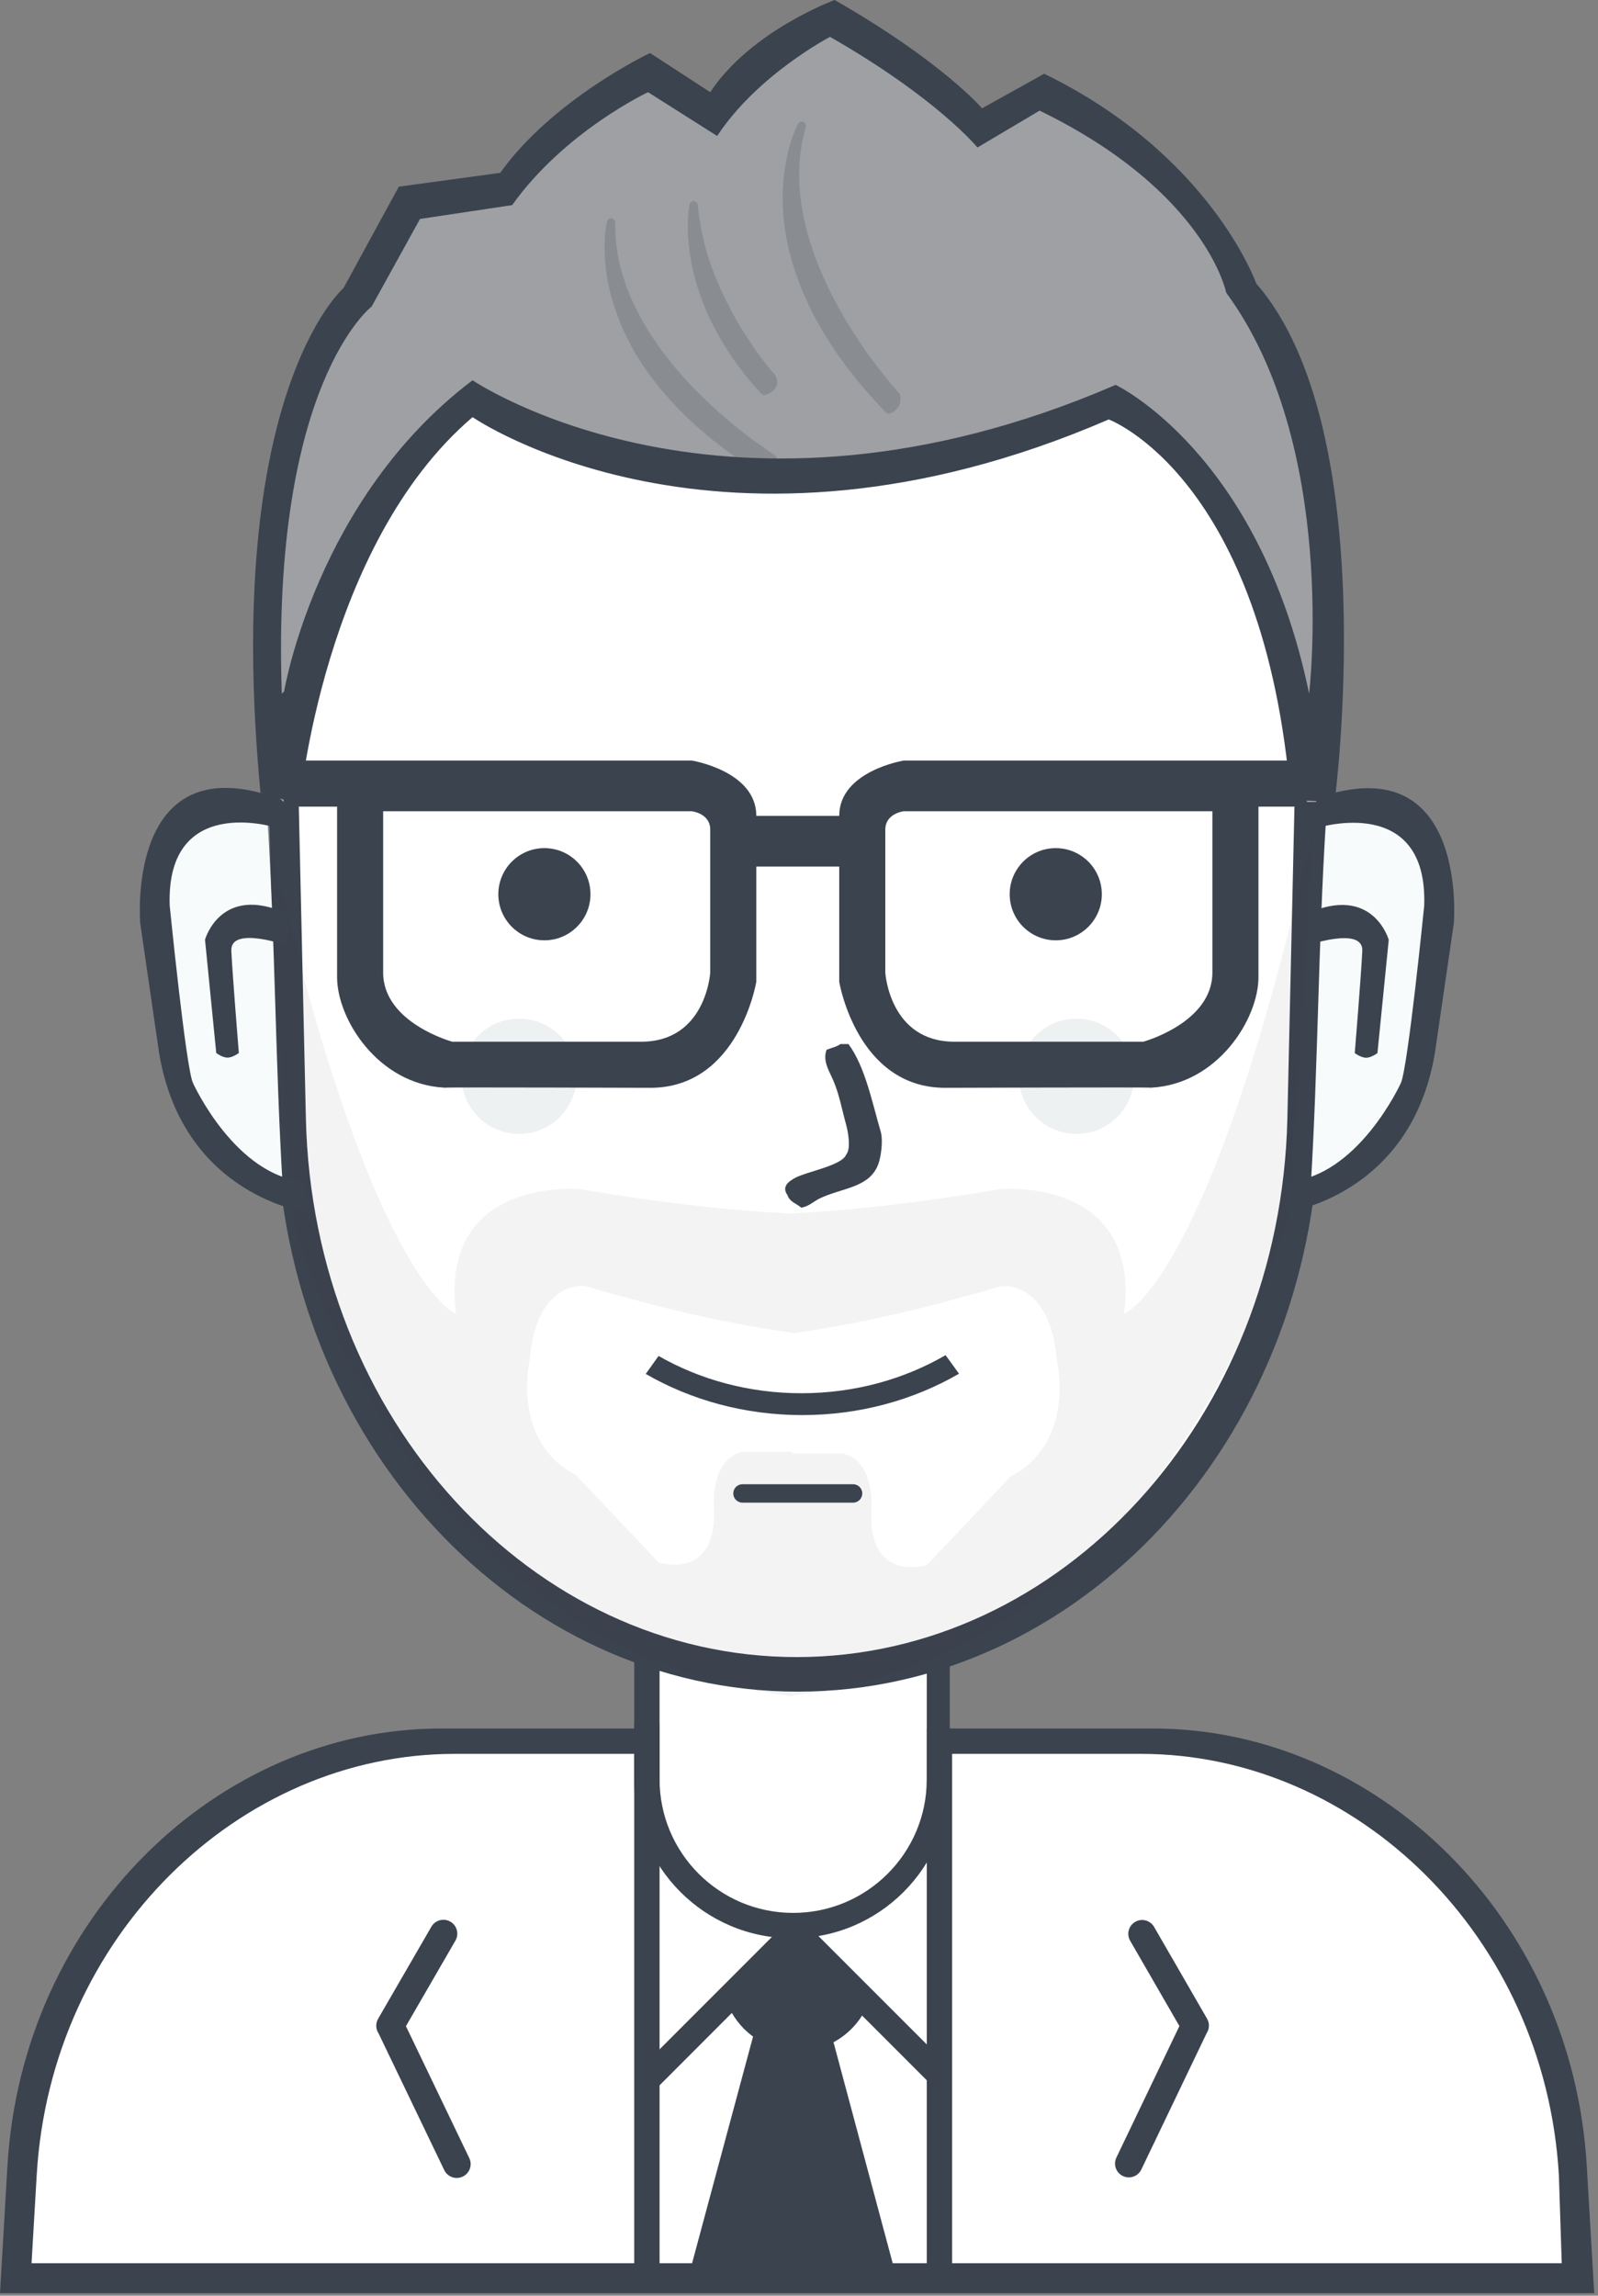 <svg width="296" height="425" viewBox="0 0 296 425" fill="none" xmlns="http://www.w3.org/2000/svg">
<rect x="0" y="0" width="296" height="425" fill="#808080" stroke="none"/>
<path d="M2.772 422.947C2.772 422.947 -7.529 332.636 81.212 322.56H119.186V305.067C119.186 305.067 145.897 316.54 172.946 306.347L173.799 322.56H218.172C218.172 322.56 295.446 330.274 290.772 422.947H2.772Z" fill="white"/>
<path d="M290.034 424.533H5.518H0L1.377 401.004C4.067 355.061 40.264 320 81.687 320H119.186V324.693H84.202C44.279 324.693 9.392 358.442 6.8 402.664L5.843 418.987H289.283L288.752 402.664C286.16 358.442 251.273 324.693 211.35 324.693H175.932V320H213.612C255.035 320 291.232 355.061 293.922 401.004L295.299 424.533H290.034Z" fill="#3B434F"/>
<path d="M122.172 303.093V329.408C122.172 343.063 133.252 354.133 146.919 354.133C160.586 354.133 171.666 343.063 171.666 329.408V303.636C173.102 303.199 174.524 302.724 175.932 302.211V329.587C175.932 345.736 162.847 358.827 146.706 358.827C130.564 358.827 117.479 345.736 117.479 329.587V301.4C119.025 302.012 120.591 302.574 122.172 303.093Z" fill="#3B434F"/>
<path d="M223.492 376.436L211.407 401.643C210.796 402.918 209.267 403.456 207.992 402.845C206.717 402.233 206.179 400.704 206.79 399.429L218.462 375.085L209.342 359.288C208.635 358.064 209.055 356.498 210.279 355.791C211.503 355.084 213.069 355.504 213.776 356.728L223.589 373.725C224.095 374.601 224.022 375.65 223.492 376.436Z" fill="#3B434F"/>
<path d="M70.135 376.461L82.285 401.745C82.899 403.024 84.437 403.564 85.718 402.95C87 402.337 87.541 400.804 86.926 399.525L75.192 375.105L84.361 359.26C85.072 358.032 84.65 356.461 83.419 355.752C82.188 355.043 80.614 355.464 79.903 356.692L70.037 373.741C69.529 374.62 69.602 375.672 70.135 376.461Z" fill="#3B434F"/>
<path d="M117.479 319.147H122.172V422.827H117.479V319.147Z" fill="#3B434F"/>
<path d="M171.666 320H176.359V423.68H171.666V320Z" fill="#3B434F"/>
<path d="M147.987 35.413C201.065 35.413 242.959 85.015 241.597 144.612L240.149 207.953C238.866 264.099 197.618 308.48 147.987 308.48C98.356 308.48 57.108 264.099 55.825 207.953L54.377 144.612C53.015 85.015 94.909 35.413 147.987 35.413Z" fill="white"/>
<path fill-rule="evenodd" clip-rule="evenodd" d="M245.862 142.648L244.345 208.562C243 266.989 199.779 313.173 147.774 313.173C95.769 313.173 52.547 266.989 51.203 208.562L49.686 142.648C48.258 80.63 92.157 29.013 147.774 29.013C203.391 29.013 247.289 80.63 245.862 142.648ZM147.561 35.84C95.208 35.84 53.887 85.054 55.23 144.185L56.658 207.031C57.924 262.739 98.608 306.773 147.561 306.773C196.513 306.773 237.197 262.739 238.463 207.031L239.891 144.185C241.235 85.054 199.913 35.84 147.561 35.84Z" fill="#3B434F"/>
<path opacity="0.059" fill-rule="evenodd" clip-rule="evenodd" d="M243.199 153.6L238.932 223.573C238.932 223.573 219.982 304.344 146.772 313.908V314.027C146.628 314.009 146.489 313.985 146.346 313.967C146.202 313.985 146.063 314.009 145.919 314.027V313.908C72.709 304.344 53.759 223.573 53.759 223.573L49.492 153.6C68.49 237.927 84.479 243.2 84.479 243.2C81.243 217.629 107.519 220.16 107.519 220.16C123.533 222.865 136.281 224.172 146.346 224.661C156.41 224.172 169.158 222.865 185.172 220.16C185.172 220.16 211.448 217.629 208.212 243.2C208.212 243.2 224.201 237.927 243.199 153.6ZM195.755 251.873C194.513 236.831 185.443 238.107 185.443 238.107C169.319 242.852 156.661 245.487 146.772 246.827V246.729C136.953 245.4 124.384 242.786 108.372 238.08C108.372 238.08 99.366 236.815 98.132 251.733C98.132 251.733 94.516 266.68 106.666 273.067L122.026 289.28C122.026 289.28 132.522 292.607 132.266 279.893C132.266 279.893 131.197 270.412 137.386 268.8H146.772V269.081H156.225C162.457 270.706 161.381 280.266 161.381 280.266C161.123 293.084 171.694 289.73 171.694 289.73L187.162 273.383C199.398 266.943 195.755 251.873 195.755 251.873Z" fill="#3B434F"/>
<path d="M137.532 274.773H158.012C158.955 274.773 159.719 275.537 159.719 276.48C159.719 277.423 158.955 278.187 158.012 278.187H137.532C136.59 278.187 135.826 277.423 135.826 276.48C135.826 275.537 136.59 274.773 137.532 274.773Z" fill="#3B434F"/>
<path d="M119.61 254.353L121.987 251.026C129.627 255.397 138.704 257.93 148.442 257.93C158.289 257.93 167.459 255.339 175.152 250.879L177.64 254.315C169.271 259.159 159.299 261.973 148.593 261.973C137.914 261.973 127.966 259.175 119.61 254.353Z" fill="#3B434F"/>
<path d="M49.58 152.26C49.568 152.261 48.532 151.433 46.576 150.817C45.598 150.51 44.383 150.257 42.998 150.195C42.653 150.18 42.297 150.176 41.932 150.186C41.568 150.197 41.196 150.221 40.817 150.261C40.06 150.342 39.278 150.488 38.491 150.714C35.34 151.62 32.125 153.821 30.237 158.366C29.29 160.638 28.664 163.496 28.499 167.073C28.458 167.967 28.445 168.906 28.463 169.892C28.481 170.877 28.53 171.91 28.612 172.992C28.775 175.156 29.07 177.515 29.51 180.086C29.501 180.084 29.1 187.856 31.879 196.788C34.491 205.52 40.764 216.246 52.346 219.311C51.014 197.132 50.972 174.537 49.58 152.26Z" fill="#F7FBFB"/>
<path d="M50.9 153.154C50.9 153.154 30.724 146.902 31.434 167.645C31.434 167.645 34.438 197.722 35.742 200.494C35.742 200.494 43.666 218.006 56.743 218.782C69.524 219.541 56.743 218.782 56.743 218.782L56.902 224.427C56.902 224.427 33.917 221.48 29.478 194.992L25.974 170.929C25.974 170.929 23.253 139.085 49.644 147.181C75.353 155.069 49.644 147.181 49.644 147.181L50.9 153.154Z" fill="#3B434F"/>
<path d="M44.241 194.942C44.241 194.942 43.111 195.795 42.142 195.795C41.172 195.795 40.056 194.942 40.056 194.942L37.974 173.959C37.974 173.959 40.847 163.625 53.038 169.086L53.326 175.086C53.326 175.086 42.63 171.293 42.851 176.016C43.064 180.563 44.241 194.942 44.241 194.942Z" fill="#3B434F"/>
<path d="M245.586 152.309C245.598 152.309 246.638 151.483 248.602 150.867C249.584 150.56 250.805 150.308 252.196 150.245C252.543 150.23 252.9 150.226 253.266 150.237C253.632 150.247 254.006 150.271 254.387 150.312C255.147 150.392 255.933 150.538 256.723 150.764C259.888 151.669 263.117 153.869 265.013 158.411C265.965 160.681 266.593 163.538 266.759 167.111C266.8 168.005 266.813 168.943 266.795 169.928C266.776 170.914 266.727 171.946 266.645 173.027C266.481 175.189 266.185 177.547 265.743 180.116C265.753 180.114 266.155 187.881 263.364 196.806C260.74 205.532 254.44 216.251 242.807 219.314C244.145 197.15 244.187 174.57 245.586 152.309Z" fill="#F7FBFB"/>
<path d="M244.255 153.202C244.255 153.202 264.52 146.955 263.807 167.683C263.807 167.683 260.789 197.74 259.479 200.51C259.479 200.51 251.521 218.01 238.386 218.786C225.549 219.544 238.386 218.786 238.386 218.786L238.227 224.427C238.227 224.427 261.312 221.482 265.771 195.012L269.29 170.966C269.29 170.966 272.023 139.143 245.517 147.234C219.695 155.116 245.517 147.234 245.517 147.234L244.255 153.202Z" fill="#3B434F"/>
<path d="M250.944 194.961C250.944 194.961 252.078 195.814 253.052 195.814C254.026 195.814 255.146 194.961 255.146 194.961L257.238 173.993C257.238 173.993 254.352 163.666 242.108 169.124L241.819 175.119C241.819 175.119 252.561 171.329 252.339 176.049C252.125 180.592 250.944 194.961 250.944 194.961Z" fill="#3B434F"/>
<path fill-rule="evenodd" clip-rule="evenodd" d="M155.666 193.28C156.163 193.28 156.661 193.28 157.159 193.28C160.246 197.473 161.503 203.916 163.132 209.493C163.637 211.222 163.147 214.245 162.706 215.467C161.088 219.942 156.008 219.862 151.826 221.867C150.702 222.405 149.867 223.335 148.412 223.573C147.464 222.738 146.319 222.574 145.852 221.227C144.7 219.64 146.185 218.649 147.346 218.027C149.452 216.897 155.954 215.784 156.732 213.76C157.696 212.664 157.055 209.37 156.732 208.213C155.906 205.251 155.509 202.778 154.386 200.107C153.639 198.332 152.329 196.461 153.106 194.347C153.749 194.07 155.139 193.756 155.666 193.28Z" fill="#3B434F"/>
<path d="M100.839 157.013C105.552 157.013 109.372 160.834 109.372 165.547C109.372 170.259 105.552 174.08 100.839 174.08C96.126 174.08 92.306 170.259 92.306 165.547C92.306 160.834 96.126 157.013 100.839 157.013Z" fill="#3B434F"/>
<path d="M195.559 157.013C200.272 157.013 204.092 160.834 204.092 165.547C204.092 170.259 200.272 174.08 195.559 174.08C190.846 174.08 187.026 170.259 187.026 165.547C187.026 160.834 190.846 157.013 195.559 157.013Z" fill="#3B434F"/>
<path d="M199.399 188.587C205.29 188.587 210.066 193.362 210.066 199.253C210.066 205.144 205.29 209.92 199.399 209.92C193.508 209.92 188.732 205.144 188.732 199.253C188.732 193.362 193.508 188.587 199.399 188.587Z" fill="#EDF1F1"/>
<path d="M96.146 188.587C102.037 188.587 106.812 193.362 106.812 199.253C106.812 205.144 102.037 209.92 96.146 209.92C90.255 209.92 85.479 205.144 85.479 199.253C85.479 193.362 90.255 188.587 96.146 188.587Z" fill="#EDF1F1"/>
<path fill-rule="evenodd" clip-rule="evenodd" d="M233.106 149.333V180.907C233.106 188.622 225.579 200.662 213.315 201.352C211.514 201.266 175.079 201.387 175.079 201.387C158.701 201.387 155.452 181.76 155.452 181.76V160.427H140.092V181.76C140.092 181.76 136.844 201.387 120.466 201.387C120.466 201.387 84.031 201.266 82.23 201.352C69.965 200.662 62.439 188.622 62.439 180.907V149.333H48.786V140.8H128.146C128.146 140.8 140.092 142.73 140.092 151.04H155.452C155.452 142.73 167.399 140.8 167.399 140.8H246.759V149.333H233.106ZM131.559 153.6C131.559 150.558 128.146 150.187 128.146 150.187H70.972V180.053C70.972 189.359 83.772 192.853 83.772 192.853H118.759C130.796 192.853 131.559 180.053 131.559 180.053C131.559 180.053 131.559 156.642 131.559 153.6ZM224.572 150.187H167.399C167.399 150.187 163.986 150.558 163.986 153.6C163.986 156.642 163.986 180.053 163.986 180.053C163.986 180.053 164.748 192.853 176.786 192.853H211.772C211.772 192.853 224.572 189.359 224.572 180.053V150.187ZM212.626 201.387C212.858 201.382 213.086 201.365 213.315 201.352C213.508 201.361 213.314 201.372 212.626 201.387ZM82.23 201.352C82.459 201.365 82.686 201.382 82.919 201.387C82.23 201.372 82.037 201.361 82.23 201.352Z" fill="#3B434F"/>
<path d="M52.523 148.48C52.523 148.48 55.816 97.083 87.533 74.24C87.533 74.24 133.33 105.393 205.371 74.24C205.371 74.24 237.235 88.753 242.088 148.48H243.799C243.799 148.48 252.922 80.067 229.28 52.907C229.28 52.907 223.456 32.107 192.562 17.067L181.462 23.893C181.462 23.893 174.003 14.767 154.137 3.413C154.137 3.413 139.444 9.96 131.936 21.333L119.981 13.653C119.981 13.653 103.277 21.3 93.51 34.987L75.579 37.547L66.186 54.613C66.186 54.613 43.765 72.677 50.813 146.773L52.523 148.48Z" fill="#9EA0A4"/>
<path fill-rule="evenodd" clip-rule="evenodd" d="M247.212 148.48L239.101 148.053C234.248 88.327 205.371 77.653 205.371 77.653C133.33 108.807 87.533 77.227 87.533 77.227C59.83 100.86 55.51 148.907 55.51 148.907L48.253 146.773C41.205 72.677 63.626 53.333 63.626 53.333L73.872 34.56L92.657 32C102.423 18.313 120.408 9.813 120.408 9.813L131.559 17.067C139.067 5.693 154.599 0 154.599 0C174.465 11.353 181.906 20.053 181.906 20.053L193.415 13.653C224.309 28.693 232.693 52.48 232.693 52.48C256.335 79.64 247.212 148.48 247.212 148.48ZM227.132 54.187C227.132 54.187 223.466 35.52 192.572 20.48L181.052 27.307C181.052 27.307 173.612 18.18 153.746 6.827C153.746 6.827 140.347 13.8 132.839 25.173L120.039 17.067C120.039 17.067 104.632 24.287 94.866 37.973L77.799 40.533L68.839 56.747C68.839 56.747 50.229 70.961 52.199 128.427L52.626 128C52.626 128 58.547 92.279 87.533 70.4C87.533 70.4 134.61 102.407 206.651 71.253C206.651 71.253 233.266 83.77 242.492 128.427C242.492 128.427 247.969 82.496 227.132 54.187Z" fill="#3B434F"/>
<path d="M134.772 369.947L146.772 356.947L159.772 369.947L152.772 376.947L163.772 421.947H129.772L141.772 376.947L134.772 369.947Z" fill="#3B434F"/>
<path fill-rule="evenodd" clip-rule="evenodd" d="M161.472 422.636L149.378 377.501L151.892 376.747L153.56 374.975L166.351 422.713L161.472 422.636ZM127.357 422.103L139.983 375.194L140.799 375.893L143.359 377.6L144.203 377.684L132.227 422.179L127.357 422.103Z" fill="#3B434F"/>
<path fill-rule="evenodd" clip-rule="evenodd" d="M175.918 382.734L172.599 386.053L159.686 373.14C157.194 377.098 152.795 379.733 147.772 379.733C142.547 379.733 137.997 376.881 135.567 372.653L122.088 386.133L118.76 382.806L145.299 356.267L147.375 354.342L149.45 356.267L175.918 382.734ZM138.178 370.043C139.879 373.507 143.439 375.893 147.559 375.893C151.587 375.893 155.073 373.61 156.818 370.272L147.383 360.837L138.178 370.043Z" fill="#3B434F"/>
<path opacity="0.2" fill-rule="evenodd" clip-rule="evenodd" d="M148.911 22.62C149.539 23.087 149.228 23.519 149.092 24.103C148.889 24.974 148.647 25.836 148.512 26.705C148.306 28.023 148.118 29.341 148.064 30.641C148.019 31.734 148.038 32.823 148.057 33.905C148.068 34.53 148.175 35.154 148.191 35.78C148.197 36.03 148.265 36.28 148.272 36.534C148.287 36.603 148.302 36.672 148.318 36.741C148.327 37.061 148.41 37.365 148.419 37.684C148.471 37.973 148.523 38.261 148.575 38.55C148.652 39.008 148.689 39.485 148.829 39.931C148.845 40.045 148.86 40.159 148.875 40.273C148.986 40.627 149.023 40.993 149.134 41.348C149.142 41.418 149.15 41.488 149.158 41.559C149.321 42.071 149.394 42.61 149.555 43.119C149.818 43.945 150.031 44.775 150.321 45.6C150.513 46.147 150.679 46.72 150.872 47.27C151.216 48.25 151.635 49.206 152.013 50.175C152.244 50.764 152.552 51.309 152.799 51.897C153.496 53.558 154.393 55.191 155.25 56.82C155.527 57.346 155.831 57.83 156.138 58.344C156.333 58.672 156.537 59.039 156.717 59.377C156.817 59.564 156.942 59.705 157.051 59.886C157.287 60.279 157.542 60.702 157.774 61.099C157.988 61.465 158.23 61.778 158.467 62.136C158.722 62.521 158.975 62.954 159.233 63.341C159.683 64.013 160.16 64.663 160.605 65.327C161.068 66.017 161.588 66.627 162.078 67.307C163.027 68.625 164.136 69.889 165.16 71.212C165.466 71.607 165.833 71.953 166.139 72.337C166.292 72.528 166.547 72.695 166.65 72.895C166.692 72.977 166.716 73.103 166.746 73.196C166.793 73.345 166.781 73.529 166.783 73.686C166.786 73.939 166.798 74.195 166.754 74.459C166.708 74.733 166.534 75.034 166.421 75.304C166.331 75.521 166.104 75.713 165.977 75.818C165.869 75.907 165.824 75.99 165.715 76.076C165.429 76.3 165.106 76.485 164.794 76.579C164.47 76.676 164.051 76.385 163.795 76.078C163.347 75.541 162.787 75.048 162.358 74.51C162.266 74.394 162.164 74.343 162.074 74.229C161.578 73.602 160.969 73.011 160.479 72.393C160.367 72.252 160.244 72.173 160.136 72.032C159.755 71.537 159.308 71.09 158.922 70.585C157.953 69.318 156.908 68.094 156.032 66.818C155.827 66.52 155.608 66.284 155.407 65.984C153.988 63.864 152.564 61.781 151.427 59.621C151.128 59.052 150.797 58.535 150.517 57.965C149.722 56.345 148.981 54.727 148.301 53.093C148.211 52.878 148.147 52.638 148.064 52.421C147.692 51.44 147.354 50.472 147.019 49.489C146.682 48.497 146.49 47.462 146.175 46.467C146.108 46.258 146.088 46.03 146.02 45.816C146.011 45.738 146.002 45.66 145.993 45.583C145.919 45.35 145.911 45.102 145.84 44.874C145.669 44.328 145.616 43.738 145.522 43.177C145.433 42.647 145.312 42.106 145.297 41.566C145.277 41.468 145.257 41.369 145.236 41.271C145.227 40.92 145.138 40.574 145.129 40.227C145.114 39.623 145.018 39.021 145.007 38.419C144.993 37.669 144.964 36.917 144.969 36.167C144.973 35.416 145.035 34.682 145.079 33.924C145.196 31.872 145.571 29.811 146.067 27.686C146.247 26.915 146.535 26.161 146.778 25.389C146.945 24.858 147.208 24.345 147.396 23.819C147.445 23.682 147.521 23.6 147.573 23.462C147.685 23.166 147.833 22.801 148.107 22.606C148.23 22.519 148.512 22.472 148.657 22.515C148.757 22.545 148.821 22.622 148.911 22.62ZM128.888 37.328C129.343 37.657 129.307 38.138 129.318 38.544C129.329 38.965 129.45 39.383 129.462 39.807C129.511 40.1 129.56 40.393 129.609 40.686C129.615 40.924 129.675 41.149 129.714 41.38C129.754 41.619 129.771 41.859 129.844 42.093C129.889 42.356 129.933 42.62 129.977 42.884C130.05 43.116 130.058 43.364 130.13 43.592C130.351 44.298 130.435 45.047 130.661 45.751C130.899 46.498 131.074 47.27 131.333 48.011C131.672 48.981 132.004 49.957 132.374 50.921C132.562 51.414 132.787 51.875 132.988 52.366C133.142 52.742 133.288 53.151 133.464 53.518C134.191 55.042 134.942 56.566 135.742 58.086C136.376 59.289 137.131 60.438 137.826 61.625C138.04 61.991 138.282 62.305 138.519 62.662C139.055 63.466 139.625 64.303 140.173 65.12C140.692 65.893 141.315 66.613 141.86 67.37C141.949 67.493 142.052 67.56 142.139 67.685C142.415 68.084 142.777 68.469 143.081 68.861C143.234 69.059 143.428 69.196 143.567 69.402C143.872 69.853 144.062 70.694 143.916 71.218C143.665 72.127 142.788 72.738 142.121 72.972C141.919 73.043 141.605 73.17 141.386 73.105C141.042 73.002 140.822 72.695 140.62 72.442C140.36 72.114 140.056 71.876 139.804 71.549C139.339 70.945 138.79 70.405 138.325 69.796C137.349 68.52 136.351 67.285 135.484 65.987C133.479 62.981 131.815 59.946 130.517 56.829C129.978 55.534 129.544 54.2 129.111 52.884C128.956 52.415 128.872 51.914 128.723 51.446C128.519 50.805 128.429 50.144 128.229 49.507C128.219 49.422 128.208 49.337 128.198 49.253C128.165 49.11 128.117 48.973 128.093 48.83C128.076 48.708 128.06 48.587 128.043 48.465C127.968 48.225 127.95 47.977 127.909 47.731C127.869 47.492 127.807 47.26 127.8 47.015C127.77 46.858 127.74 46.701 127.71 46.545C127.692 45.905 127.539 45.278 127.525 44.633C127.522 44.481 127.474 44.32 127.47 44.168C127.455 43.552 127.394 42.934 127.397 42.317C127.401 41.615 127.394 40.901 127.438 40.199C127.455 39.922 127.504 39.662 127.516 39.385C127.53 39.08 127.583 38.789 127.623 38.475C127.647 38.288 127.647 38.063 127.704 37.874C127.76 37.683 127.956 37.374 128.137 37.294C128.261 37.24 128.499 37.187 128.634 37.224C128.735 37.251 128.797 37.331 128.888 37.328ZM113.588 40.517C114.099 40.891 113.957 41.364 113.953 41.823C113.948 42.561 114.023 43.297 114.041 44.032C114.056 44.618 114.206 45.2 114.222 45.786C114.257 45.972 114.292 46.159 114.327 46.345C114.336 46.67 114.406 47.089 114.504 47.4C114.513 47.477 114.522 47.554 114.531 47.632C114.561 47.812 114.599 47.989 114.654 48.165C114.667 48.264 114.68 48.364 114.693 48.463C114.824 48.882 114.865 49.33 114.998 49.745C115.317 50.737 115.57 51.752 115.918 52.743C116.672 54.89 117.706 56.972 118.806 59.062C119.166 59.744 119.613 60.38 119.976 61.058C120.131 61.347 120.335 61.582 120.506 61.862C120.976 62.628 121.52 63.392 122.03 64.15C122.737 65.201 123.597 66.158 124.348 67.199C124.611 67.564 124.943 67.881 125.199 68.232C125.426 68.545 125.72 68.78 125.963 69.088C126.445 69.699 127.053 70.28 127.564 70.889C127.859 71.241 128.21 71.525 128.495 71.864C128.814 72.243 129.215 72.546 129.529 72.912C129.608 72.982 129.688 73.052 129.767 73.121C130.088 73.5 130.535 73.836 130.865 74.215C131.006 74.377 131.174 74.453 131.316 74.615C131.78 75.142 132.433 75.569 132.909 76.101C133.045 76.253 133.226 76.356 133.347 76.491C133.399 76.528 133.45 76.565 133.501 76.601C133.665 76.784 133.921 76.952 134.088 77.136C134.143 77.176 134.199 77.216 134.255 77.256C134.527 77.558 134.946 77.797 135.221 78.1C135.293 78.152 135.366 78.204 135.439 78.256C135.789 78.643 136.344 78.92 136.7 79.312C136.859 79.432 137.019 79.553 137.178 79.673C137.256 79.759 137.424 79.833 137.515 79.933C137.757 80.2 138.166 80.409 138.428 80.663C138.583 80.813 138.827 80.917 138.958 81.061C139.073 81.188 139.283 81.273 139.385 81.385C139.719 81.623 140.052 81.862 140.386 82.1C141.175 82.664 141.962 83.193 142.726 83.734C143.088 83.989 143.537 84.191 143.76 84.511C143.886 84.691 143.936 84.951 144.002 85.148C144.151 85.592 144.212 86.118 144.087 86.602C144.049 86.749 143.973 86.848 143.917 87.002C143.829 87.249 143.682 87.633 143.418 87.864C143.247 88.015 143.068 88.218 142.878 88.349C142.585 88.551 142.266 88.443 141.909 88.295C141.795 88.22 141.68 88.144 141.566 88.069C141.019 87.834 140.507 87.331 139.957 87.094C139.851 87.048 139.74 86.934 139.653 86.896C139.47 86.772 139.288 86.648 139.105 86.524C138.904 86.437 138.723 86.226 138.496 86.128C138.307 86.046 138.113 85.892 137.927 85.759C137.858 85.71 137.79 85.661 137.721 85.612C137.538 85.533 137.322 85.366 137.151 85.244C136.903 85.067 136.655 84.889 136.407 84.712C136.141 84.597 135.845 84.33 135.59 84.148C135.378 83.996 135.091 83.833 134.932 83.658C134.786 83.554 134.641 83.45 134.496 83.347C134.192 83.13 133.893 82.916 133.629 82.689C133.483 82.585 133.338 82.481 133.192 82.377C132.982 82.145 132.617 81.969 132.408 81.739C132.31 81.669 132.211 81.598 132.113 81.528C131.96 81.36 131.697 81.212 131.546 81.046C131.461 80.985 131.375 80.924 131.29 80.863C131.174 80.735 130.968 80.6 130.852 80.472C130.783 80.424 130.715 80.375 130.647 80.326C130.246 79.881 129.659 79.545 129.268 79.109C129.146 79.009 129.024 78.908 128.901 78.808C128.396 78.24 127.712 77.783 127.224 77.223C127.091 77.071 126.942 77.002 126.812 76.851C126.361 76.327 125.785 75.86 125.351 75.343C125.279 75.258 125.209 75.238 125.138 75.152C124.933 74.907 124.669 74.653 124.471 74.405C124.378 74.289 124.278 74.24 124.187 74.124C123.5 73.257 122.692 72.484 122.027 71.614C120.848 70.074 119.619 68.571 118.688 66.985C118.477 66.626 118.225 66.325 118.02 65.966C117.657 65.332 117.262 64.707 116.921 64.059C116.388 63.046 115.889 62.024 115.404 61.002C115.063 60.284 114.793 59.512 114.512 58.779C114.282 58.178 114.063 57.593 113.851 56.992C113.644 56.4 113.495 55.784 113.3 55.186C113.103 54.578 113.022 53.933 112.83 53.322C112.757 53.09 112.765 52.797 112.692 52.566C112.513 51.995 112.47 51.376 112.372 50.79C111.953 48.288 111.91 45.726 112.093 43.124C112.136 42.524 112.261 41.955 112.359 41.341C112.404 41.062 112.496 40.707 112.806 40.5C112.904 40.434 113.218 40.382 113.333 40.412C113.427 40.437 113.501 40.519 113.588 40.517Z" fill="#3B434F"/>
</svg>
